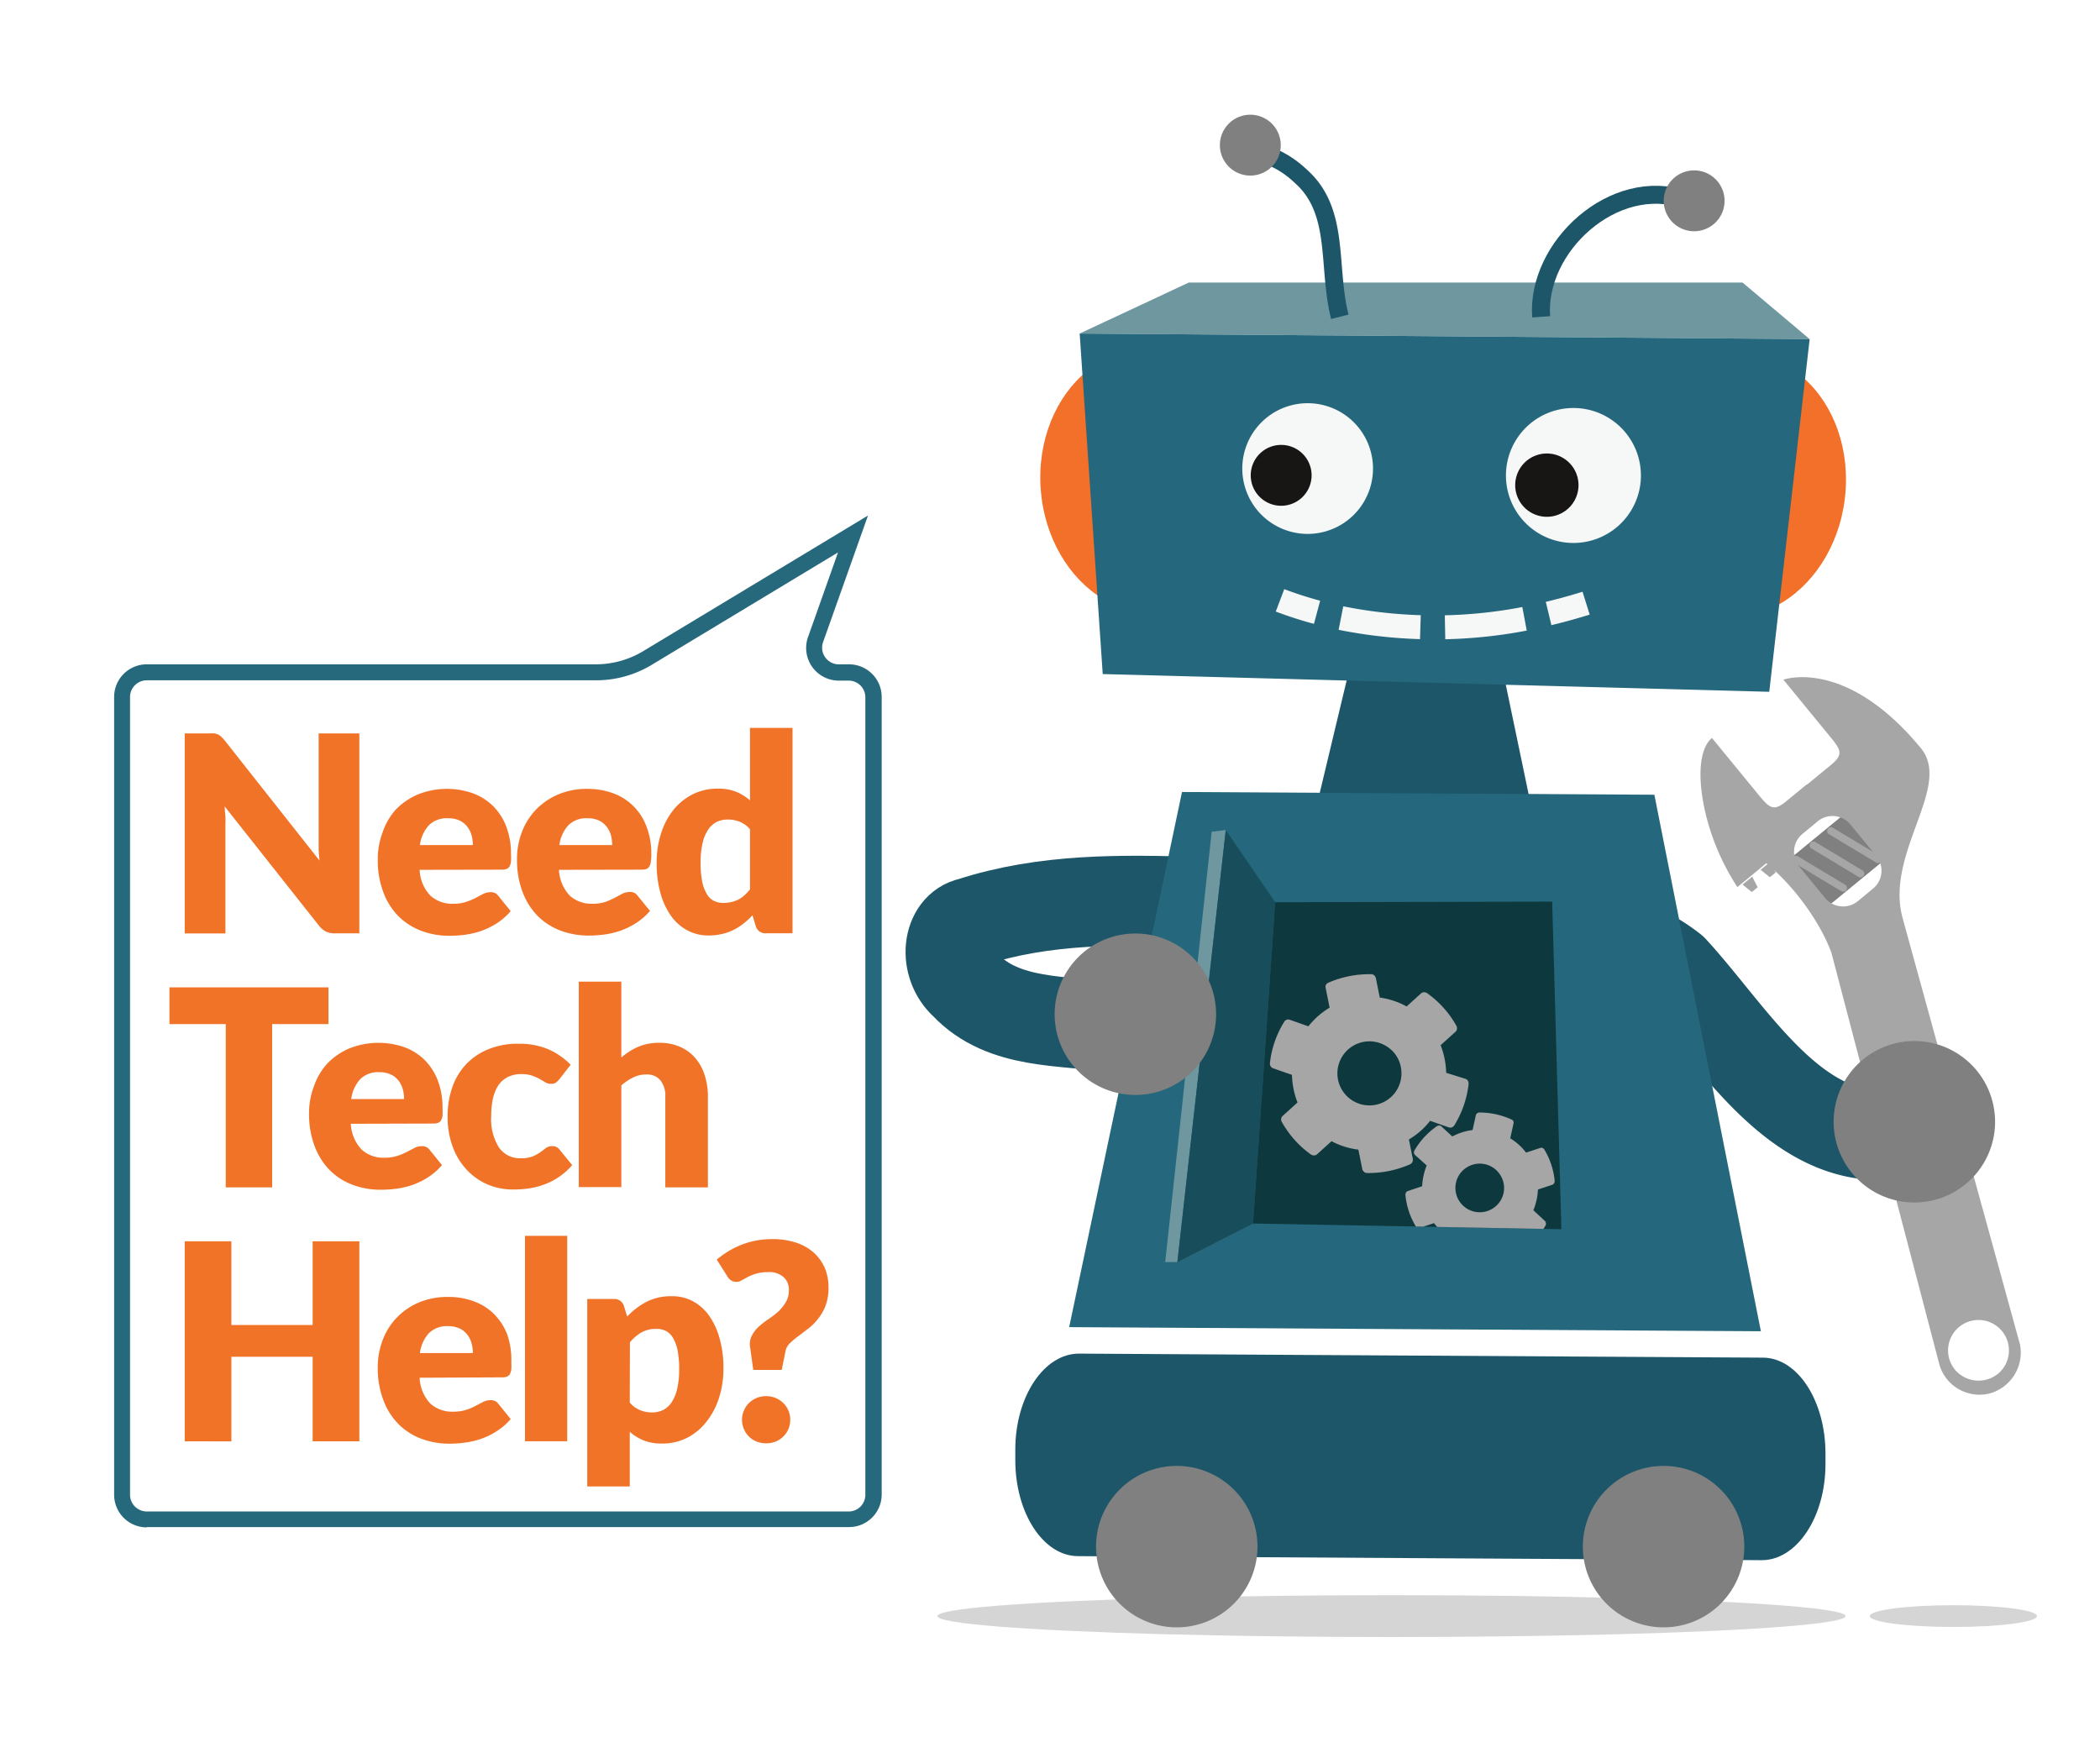 <svg xmlns="http://www.w3.org/2000/svg" xmlns:xlink="http://www.w3.org/1999/xlink" viewBox="0 0 276 229"><defs><style>.cls-1,.cls-20,.cls-21,.cls-8,.cls-9{fill:none;}.cls-2{isolation:isolate;}.cls-3{fill:#a6a6a6;}.cls-4{fill:gray;}.cls-5{fill:#d5d5d5;mix-blend-mode:multiply;}.cls-6{fill:#6e979f;}.cls-7{fill:#f27029;}.cls-8,.cls-9{stroke:#1c5668;}.cls-8{stroke-miterlimit:10;stroke-width:2.36px;}.cls-9{stroke-linejoin:round;stroke-width:11.8px;}.cls-10{fill:#1c5668;}.cls-11{fill:#25677c;}.cls-12{fill:#f6f7f7;}.cls-13{fill:url(#Super_Soft_Black_Vignette_2);}.cls-14{fill:url(#Super_Soft_Black_Vignette_2-2);}.cls-15{fill:#184e5b;}.cls-16{fill:#0c383e;}.cls-17{clip-path:url(#clip-path);}.cls-18{fill:#26697d;}.cls-19{fill:#f07328;}.cls-20,.cls-21{stroke:#f6f7f7;stroke-linejoin:bevel;stroke-width:3.15px;}.cls-21{stroke-dasharray:10.52 3.24;}</style><radialGradient id="Super_Soft_Black_Vignette_2" cx="168.36" cy="62.5" r="4.02" gradientUnits="userSpaceOnUse"><stop offset="0.57" stop-color="#181614"/><stop offset="0.8" stop-color="#181614"/><stop offset="1" stop-color="#181614"/></radialGradient><radialGradient id="Super_Soft_Black_Vignette_2-2" cx="203.3" cy="63.76" r="4.16" xlink:href="#Super_Soft_Black_Vignette_2"/><clipPath id="clip-path"><polygon class="cls-1" points="167.6 118.59 204 118.51 205.21 161.57 164.69 160.82 167.6 118.59"/></clipPath></defs><title>robot-chat-help</title><g class="cls-2"><g id="Layer_1" data-name="Layer 1"><path class="cls-3" d="M228.34,116.6a31.19,31.19,0,0,1-2.65-5C223.24,105.73,222.6,99,225,97l6.1,7.44c1.49,1.81,2,2.26,3.72.84l2.61-2.15,2.93,3.56Z"/><polygon class="cls-3" points="232.61 115.3 231.39 114.33 232.66 113.28 233.38 114.68 232.61 115.3"/><polygon class="cls-3" points="230.24 117.25 229.02 116.27 230.29 115.23 231.01 116.62 230.24 117.25"/><path class="cls-4" d="M236.28,117.2c1.4,1.71,3.46,2.33,4.6,1.4l6.5-5.33c1.14-.94.93-3.08-.47-4.79h0c-1.41-1.71-3.47-2.33-4.61-1.4l-6.49,5.33c-1.14.94-.93,3.08.47,4.79Z"/><path class="cls-3" d="M246.57,113.37a.49.49,0,0,0,.68-.17h0a.5.5,0,0,0-.17-.68l-6.19-3.72a.49.49,0,0,0-.68.17h0a.49.49,0,0,0,.17.68Z"/><path class="cls-3" d="M244.27,115.26a.5.5,0,0,0,.68-.17h0a.49.49,0,0,0-.17-.68l-6.19-3.73a.5.5,0,0,0-.68.17h0a.5.5,0,0,0,.17.68Z"/><path class="cls-3" d="M242,117.14a.49.49,0,0,0,.68-.17h0a.5.5,0,0,0-.17-.68l-6.19-3.72a.49.49,0,0,0-.68.17h0a.49.49,0,0,0,.17.68Z"/><path class="cls-3" d="M261.48,183.16a5.57,5.57,0,0,0,4-6.46L250,120.46c-2.14-8.47,6.59-17.1,2.46-22.12-9.89-12-18.07-9-18.07-9l6.1,7.44c1.49,1.81,1.83,2.39.1,3.81l-12.44,10.2c6.13,3.14,10.89,9.9,12.55,14.44l14.22,54.23A5.49,5.49,0,0,0,261.48,183.16Zm-25-69.26a3.06,3.06,0,0,1,.42-4.3l2-1.65a3.06,3.06,0,0,1,4.3.42l3.39,4.13a3.06,3.06,0,0,1-.42,4.3l-2,1.65a3.06,3.06,0,0,1-4.3-.42ZM256.91,180a4,4,0,1,1,5.7.56A4.07,4.07,0,0,1,256.91,180Z"/><ellipse class="cls-5" cx="256.73" cy="212.42" rx="10.99" ry="1.43"/><ellipse class="cls-5" cx="182.88" cy="212.42" rx="59.68" ry="2.75"/><polyline class="cls-6" points="141.9 43.84 156.24 37.14 229.02 37.14 237.84 44.57 141.9 43.84"/><path class="cls-7" d="M237.13,49.76c3.91,3.49,6.11,9.41,5.33,15.81s-4.35,11.62-9,14.06Z"/><path class="cls-8" d="M165.77,20.08a15.32,15.32,0,0,1,2.94,1.35A13.51,13.51,0,0,1,171,23.2c5.16,4.6,3.42,11.86,5.09,18.44"/><path class="cls-4" d="M160.58,17.68a4,4,0,1,0,5.17-2.34A4,4,0,0,0,160.58,17.68Z"/><path class="cls-9" d="M253.26,148.13c-15.62,5.52-24.59-11.13-33.41-20.71a21.72,21.72,0,0,0-7.65-3.87"/><path class="cls-4" d="M241.19,145.4a10.61,10.61,0,1,0,9.7-8.54A10.61,10.61,0,0,0,241.19,145.4Z"/><path class="cls-9" d="M144.68,134.59c.82-.12,1,.66,1.75.5-6.64-1.07-14.51-.29-19.61-5.69-2.93-2.62-2.32-7.55.76-8.17,19.59-6.35,40.28.72,60-4.64"/><polygon class="cls-10" points="177.85 85.84 197.78 89.41 202.18 110.51 171.86 110.87 177.85 85.84"/><path class="cls-10" d="M239.92,192.44c0,7-3.8,12.65-8.39,12.63l-89.84-.53c-4.6,0-8.29-5.73-8.25-12.73v-1.27c0-7,3.8-12.65,8.4-12.62l89.84.53c4.59,0,8.28,5.72,8.24,12.72Z"/><path class="cls-4" d="M165.27,203.28a10.61,10.61,0,1,1-10.61-10.6A10.61,10.61,0,0,1,165.27,203.28Z"/><path class="cls-4" d="M229.25,203.28a10.61,10.61,0,1,1-10.6-10.6A10.6,10.6,0,0,1,229.25,203.28Z"/><polygon class="cls-11" points="217.43 104.46 186.39 104.28 155.35 104.1 140.52 174.44 185.97 174.71 231.43 174.98 217.43 104.46"/><path class="cls-7" d="M142.89,48.76c-4.08,3.29-6.58,9.1-6.11,15.53s3.76,11.81,8.27,14.48Z"/><path class="cls-8" d="M221.5,26.25c-9.38-3.24-19.61,6.2-18.95,15.39"/><path class="cls-4" d="M218.91,25a4,4,0,1,0,5.18-2.34A4,4,0,0,0,218.91,25Z"/><polygon class="cls-11" points="232.53 90.93 144.93 88.6 141.9 43.84 237.84 44.57 232.53 90.93"/><path class="cls-12" d="M180.45,61.8A8.59,8.59,0,1,1,172.09,53,8.59,8.59,0,0,1,180.45,61.8Z"/><path class="cls-12" d="M215.66,62.74A8.87,8.87,0,1,1,207,53.63,8.87,8.87,0,0,1,215.66,62.74Z"/><path class="cls-13" d="M172.38,62.61a4,4,0,1,1-3.91-4.13A4,4,0,0,1,172.38,62.61Z"/><path class="cls-14" d="M207.46,63.87a4.16,4.16,0,1,1-4.05-4.26A4.16,4.16,0,0,1,207.46,63.87Z"/><polygon class="cls-6" points="153.14 165.89 154.74 165.89 161.1 109.1 159.25 109.32 153.14 165.89"/><polygon class="cls-15" points="154.74 165.89 164.69 160.82 167.6 118.59 161.1 109.1 154.74 165.89"/><polygon class="cls-16" points="167.6 118.59 204 118.51 205.21 161.57 164.69 160.82 167.6 118.59"/><path class="cls-3" d="M192.56,141.79a.56.56,0,0,1,.35.25.69.69,0,0,1,.11.41,13.12,13.12,0,0,1-1.87,5.45.79.79,0,0,1-.32.28.63.63,0,0,1-.43,0l-2.44-.86a9.94,9.94,0,0,1-2.79,2.45l.51,2.54a.68.68,0,0,1-.05.42.61.61,0,0,1-.29.3,13.51,13.51,0,0,1-5.71,1.15.58.58,0,0,1-.38-.17.67.67,0,0,1-.21-.36l-.51-2.54A10.16,10.16,0,0,1,175,150l-1.91,1.73a.59.59,0,0,1-.41.14.82.82,0,0,1-.4-.13,13.14,13.14,0,0,1-3.83-4.3.62.62,0,0,1-.06-.42.55.55,0,0,1,.22-.37l1.92-1.74a10.67,10.67,0,0,1-.73-3.63l-2.44-.85a.62.62,0,0,1-.35-.26.67.67,0,0,1-.11-.41,13.08,13.08,0,0,1,1.87-5.44.72.72,0,0,1,.32-.28.58.58,0,0,1,.43,0l2.44.86a10.1,10.1,0,0,1,2.79-2.45l-.51-2.54a.72.72,0,0,1,0-.41.67.67,0,0,1,.29-.31,13.5,13.5,0,0,1,5.71-1.14.57.57,0,0,1,.38.16.73.73,0,0,1,.21.37l.51,2.54a10.14,10.14,0,0,1,3.53,1.17l1.91-1.73a.64.64,0,0,1,.41-.14.84.84,0,0,1,.4.14,13.09,13.09,0,0,1,3.84,4.3.67.67,0,0,1,.05.42.57.57,0,0,1-.22.37l-1.92,1.73a10.77,10.77,0,0,1,.73,3.63Zm-10.26-4.22a4.21,4.21,0,1,0,1.81,2.68A4.06,4.06,0,0,0,182.3,137.57Z"/><g class="cls-17"><path class="cls-3" d="M203,160.44a.42.42,0,0,1,.16.28.48.48,0,0,1,0,.31,9.89,9.89,0,0,1-2.94,3.2.67.67,0,0,1-.31.1.48.48,0,0,1-.3-.11l-1.43-1.33a7.73,7.73,0,0,1-2.67.85l-.42,1.91a.48.48,0,0,1-.16.27.5.5,0,0,1-.29.12,10.08,10.08,0,0,1-4.29-.94.45.45,0,0,1-.22-.23.55.55,0,0,1,0-.31l.42-1.91a7.64,7.64,0,0,1-2.08-1.88l-1.85.61a.43.43,0,0,1-.32,0,.54.54,0,0,1-.24-.21,9.83,9.83,0,0,1-1.35-4.13.59.59,0,0,1,.09-.31.42.42,0,0,1,.26-.19l1.85-.62a8.31,8.31,0,0,1,.6-2.73L186,151.83a.42.42,0,0,1-.16-.28.47.47,0,0,1,.05-.31,9.89,9.89,0,0,1,2.94-3.2.57.57,0,0,1,.31-.1.43.43,0,0,1,.3.11l1.43,1.33a7.73,7.73,0,0,1,2.67-.85l.42-1.91a.48.48,0,0,1,.16-.27.45.45,0,0,1,.29-.12,10.08,10.08,0,0,1,4.29.94.37.37,0,0,1,.21.23.48.48,0,0,1,0,.31l-.42,1.91a7.64,7.64,0,0,1,2.08,1.88l1.85-.61a.49.49,0,0,1,.32,0,.64.64,0,0,1,.24.22,9.83,9.83,0,0,1,1.35,4.13.59.59,0,0,1-.09.31.46.46,0,0,1-.26.19l-1.85.61a8.2,8.2,0,0,1-.6,2.73Zm-5.82-6a3.19,3.19,0,0,0-4.4-1,3.18,3.18,0,0,0-1,4.41,3.19,3.19,0,0,0,4.4,1,3.18,3.18,0,0,0,1-4.41Z"/></g><path class="cls-4" d="M152,143.55a10.61,10.61,0,1,1,7.83-10.28A10.61,10.61,0,0,1,152,143.55Z"/><path class="cls-18" d="M19.29,199.72v1h92.3a4.29,4.29,0,0,0,4.29-4.29V91.61a4.29,4.29,0,0,0-4.29-4.29h-1.34a2.14,2.14,0,0,1-1.57-.66,2.17,2.17,0,0,1-.5-2.27l5.9-16.63L84.53,85.59a12.09,12.09,0,0,1-6.23,1.73h-59A4.29,4.29,0,0,0,15,91.61V196.47a4.29,4.29,0,0,0,4.29,4.29v-2.09a2.21,2.21,0,0,1-2.2-2.2V91.61a2.2,2.2,0,0,1,2.2-2.19h59a14.17,14.17,0,0,0,7.31-2l24.54-14.81-3.94,11.12a4.29,4.29,0,0,0,4,5.73h1.34a2.19,2.19,0,0,1,2.19,2.19V196.47a2.19,2.19,0,0,1-2.19,2.2H19.29Z"/><path class="cls-19" d="M47.23,96.4v26.28H44.05a2.76,2.76,0,0,1-1.18-.22,2.91,2.91,0,0,1-.95-.79L29.53,106c0,.47.08.93.1,1.37s0,.85,0,1.23v14.09H24.28V96.4h3.21a6.32,6.32,0,0,1,.67,0,1.69,1.69,0,0,1,.48.14,1.4,1.4,0,0,1,.42.28,5.6,5.6,0,0,1,.45.48L42,113.12q-.09-.75-.12-1.47c0-.47,0-.92,0-1.34V96.4Z"/><path class="cls-19" d="M55.15,114.33a5.27,5.27,0,0,0,1.42,3.4,4.28,4.28,0,0,0,3,1.06,5.23,5.23,0,0,0,1.68-.24,8.73,8.73,0,0,0,1.25-.52l1-.53a2.2,2.2,0,0,1,1-.23,1.15,1.15,0,0,1,1,.49l1.62,2a8.49,8.49,0,0,1-1.86,1.62,10.4,10.4,0,0,1-2.06,1,11.69,11.69,0,0,1-2.11.49,16,16,0,0,1-2,.13,10.41,10.41,0,0,1-3.69-.64,8.56,8.56,0,0,1-3-1.9,8.83,8.83,0,0,1-2-3.14,11.73,11.73,0,0,1-.75-4.37,9.8,9.8,0,0,1,.64-3.55A8.61,8.61,0,0,1,52,106.43a9,9,0,0,1,2.9-2,10.32,10.32,0,0,1,7.25-.16,7.54,7.54,0,0,1,2.66,1.68,7.65,7.65,0,0,1,1.73,2.7,10,10,0,0,1,.62,3.61,9.15,9.15,0,0,1,0,1,1.73,1.73,0,0,1-.2.63.78.78,0,0,1-.39.33,1.81,1.81,0,0,1-.62.09Zm7-3.25a4.74,4.74,0,0,0-.18-1.3,3,3,0,0,0-.56-1.12,2.83,2.83,0,0,0-1-.81,3.62,3.62,0,0,0-1.54-.3,3.33,3.33,0,0,0-2.49.91,4.71,4.71,0,0,0-1.19,2.62Z"/><path class="cls-19" d="M73.46,114.33a5.32,5.32,0,0,0,1.43,3.4,4.26,4.26,0,0,0,3,1.06,5.13,5.13,0,0,0,1.67-.24A9.39,9.39,0,0,0,80.8,118l1-.53a2.19,2.19,0,0,1,1-.23,1.13,1.13,0,0,1,1,.49l1.63,2a8.53,8.53,0,0,1-1.87,1.62,10.15,10.15,0,0,1-2.06,1,11.31,11.31,0,0,1-2.11.49,15.74,15.74,0,0,1-2,.13,10.45,10.45,0,0,1-3.69-.64,8.52,8.52,0,0,1-3-1.9,9,9,0,0,1-2-3.14,11.73,11.73,0,0,1-.75-4.37,9.8,9.8,0,0,1,.64-3.55,8.76,8.76,0,0,1,1.84-2.94,8.9,8.9,0,0,1,2.91-2,9.61,9.61,0,0,1,3.85-.74,9.74,9.74,0,0,1,3.4.58,7.33,7.33,0,0,1,4.38,4.38,9.76,9.76,0,0,1,.63,3.61,7,7,0,0,1-.06,1,1.42,1.42,0,0,1-.2.63.72.72,0,0,1-.38.33,1.87,1.87,0,0,1-.63.09Zm7-3.25a5.15,5.15,0,0,0-.17-1.3,3.19,3.19,0,0,0-.56-1.12,3,3,0,0,0-1-.81,3.54,3.54,0,0,0-1.53-.3,3.33,3.33,0,0,0-2.49.91,4.71,4.71,0,0,0-1.19,2.62Z"/><path class="cls-19" d="M104.16,95.67v27H100.7a1.3,1.3,0,0,1-1.37-.94l-.43-1.42a10.77,10.77,0,0,1-1.18,1.08,7,7,0,0,1-1.32.84,6.53,6.53,0,0,1-1.54.54,7.63,7.63,0,0,1-1.77.19,5.8,5.8,0,0,1-2.71-.65,6.26,6.26,0,0,1-2.15-1.87,9.43,9.43,0,0,1-1.41-3,14.27,14.27,0,0,1-.52-4,12.53,12.53,0,0,1,.58-3.89,9.54,9.54,0,0,1,1.63-3.1,7.74,7.74,0,0,1,2.54-2.05,7.2,7.2,0,0,1,3.26-.74,6.35,6.35,0,0,1,2.46.42,6.47,6.47,0,0,1,1.8,1.12V95.67ZM98.57,109a3.46,3.46,0,0,0-1.37-1,4.26,4.26,0,0,0-1.55-.28,3.39,3.39,0,0,0-1.43.3,3,3,0,0,0-1.13,1,5.33,5.33,0,0,0-.74,1.76,10.9,10.9,0,0,0-.27,2.61,12.43,12.43,0,0,0,.21,2.49,5.2,5.2,0,0,0,.61,1.63,2.23,2.23,0,0,0,.93.9,2.65,2.65,0,0,0,1.2.27,4.72,4.72,0,0,0,1.11-.12,4.35,4.35,0,0,0,.92-.33,4.43,4.43,0,0,0,.78-.55,7.74,7.74,0,0,0,.73-.77Z"/><path class="cls-19" d="M43.17,134.61h-7.4v21.46h-6.1V134.61h-7.4v-4.83h20.9Z"/><path class="cls-19" d="M46.11,147.71a5.25,5.25,0,0,0,1.43,3.4,4.21,4.21,0,0,0,3,1.06,5.23,5.23,0,0,0,1.68-.24,7.71,7.71,0,0,0,1.25-.52l1-.52a2.08,2.08,0,0,1,1-.24,1.18,1.18,0,0,1,1,.49l1.62,2a8.49,8.49,0,0,1-1.86,1.62,9.87,9.87,0,0,1-2.06,1,10.73,10.73,0,0,1-2.11.49,15.74,15.74,0,0,1-2,.13,10.45,10.45,0,0,1-3.69-.64,8.38,8.38,0,0,1-3-1.9,9,9,0,0,1-2-3.14,11.73,11.73,0,0,1-.75-4.37,9.8,9.8,0,0,1,.64-3.55A8.61,8.61,0,0,1,43,139.81a8.79,8.79,0,0,1,2.9-2,10.35,10.35,0,0,1,7.26-.16,7.43,7.43,0,0,1,2.65,1.67,7.83,7.83,0,0,1,1.73,2.7,10,10,0,0,1,.62,3.62,9.42,9.42,0,0,1,0,1,1.67,1.67,0,0,1-.2.63.81.81,0,0,1-.39.32,1.81,1.81,0,0,1-.62.09Zm7-3.25a5.07,5.07,0,0,0-.17-1.29,3.42,3.42,0,0,0-.56-1.13,2.82,2.82,0,0,0-1-.8,3.44,3.44,0,0,0-1.54-.31,3.33,3.33,0,0,0-2.49.91,4.81,4.81,0,0,0-1.19,2.62Z"/><path class="cls-19" d="M73.57,141.79a3.21,3.21,0,0,1-.48.49,1.09,1.09,0,0,1-.67.18,1.36,1.36,0,0,1-.75-.2l-.75-.44a5.86,5.86,0,0,0-1-.44,4.3,4.3,0,0,0-1.39-.2,3.93,3.93,0,0,0-1.78.38,3.3,3.3,0,0,0-1.24,1.08,5.15,5.15,0,0,0-.72,1.73,10.59,10.59,0,0,0-.23,2.3,7,7,0,0,0,1,4.13,3.32,3.32,0,0,0,2.86,1.44A4.07,4.07,0,0,0,70,152a5.3,5.3,0,0,0,1-.54l.73-.55a1.38,1.38,0,0,1,.84-.26,1.16,1.16,0,0,1,1,.49l1.63,2a8.81,8.81,0,0,1-3.78,2.59,9.82,9.82,0,0,1-2,.49,14.92,14.92,0,0,1-2,.13,8.52,8.52,0,0,1-3.28-.64,8.21,8.21,0,0,1-2.74-1.89,8.92,8.92,0,0,1-1.87-3,11.21,11.21,0,0,1-.7-4.11,11.35,11.35,0,0,1,.61-3.78,8.44,8.44,0,0,1,1.78-3,8.28,8.28,0,0,1,2.92-2,10.18,10.18,0,0,1,4-.74,9.85,9.85,0,0,1,3.86.7,9.37,9.37,0,0,1,3,2.06Z"/><path class="cls-19" d="M81.66,139a9.05,9.05,0,0,1,2.19-1.4,6.92,6.92,0,0,1,2.82-.53,6.63,6.63,0,0,1,2.72.53,5.67,5.67,0,0,1,2,1.48,6.45,6.45,0,0,1,1.23,2.25,9.3,9.3,0,0,1,.42,2.85v11.89h-5.6V144.18A3.27,3.27,0,0,0,86.8,142a2.27,2.27,0,0,0-1.86-.77,3.87,3.87,0,0,0-1.72.39,6.89,6.89,0,0,0-1.56,1.05v13.36H76.07v-27h5.59Z"/><path class="cls-19" d="M47.23,163.16v26.29H41.09V178.33H30.41v11.12H24.28V163.16h6.13v11H41.09v-11Z"/><path class="cls-19" d="M55.15,181.09a5.3,5.3,0,0,0,1.42,3.41,4.27,4.27,0,0,0,3,1.05,5.54,5.54,0,0,0,1.68-.23,7.7,7.7,0,0,0,1.25-.53l1-.52a2.07,2.07,0,0,1,1-.23,1.17,1.17,0,0,1,1,.48l1.62,2a8.18,8.18,0,0,1-1.86,1.61,9.39,9.39,0,0,1-2.06,1,10.9,10.9,0,0,1-2.11.49,16.07,16.07,0,0,1-2,.14,10.64,10.64,0,0,1-3.69-.64,8.44,8.44,0,0,1-3-1.91,8.83,8.83,0,0,1-2-3.14,11.68,11.68,0,0,1-.75-4.36,9.86,9.86,0,0,1,.64-3.56,8.63,8.63,0,0,1,4.74-4.94,9.65,9.65,0,0,1,3.85-.74,9.48,9.48,0,0,1,3.4.58,7.27,7.27,0,0,1,2.66,1.68,7.7,7.7,0,0,1,1.73,2.69A10,10,0,0,1,67.2,179a9.42,9.42,0,0,1,0,1,1.87,1.87,0,0,1-.2.63.76.76,0,0,1-.39.32,1.59,1.59,0,0,1-.62.09Zm7-3.24a4.69,4.69,0,0,0-.18-1.3,3.07,3.07,0,0,0-.56-1.13,2.7,2.7,0,0,0-1-.8,3.47,3.47,0,0,0-1.54-.31,3.37,3.37,0,0,0-2.49.91,4.77,4.77,0,0,0-1.19,2.63Z"/><path class="cls-19" d="M74.55,162.44v27H69v-27Z"/><path class="cls-19" d="M82.43,173.05a9.53,9.53,0,0,1,2.5-1.92,6.93,6.93,0,0,1,3.32-.75A5.68,5.68,0,0,1,91,171a6.26,6.26,0,0,1,2.15,1.87,9.43,9.43,0,0,1,1.41,3,14.22,14.22,0,0,1,.52,4,12.46,12.46,0,0,1-.59,3.9,9.86,9.86,0,0,1-1.64,3.1A7.61,7.61,0,0,1,90.28,189a7.16,7.16,0,0,1-3.25.74,6.35,6.35,0,0,1-2.46-.42,6.47,6.47,0,0,1-1.8-1.12v7.18H77.18V170.74h3.46a1.3,1.3,0,0,1,1.37.94Zm.34,11.31a3.64,3.64,0,0,0,1.37,1,4.07,4.07,0,0,0,1.55.29,3.36,3.36,0,0,0,1.43-.3,3,3,0,0,0,1.13-1,5.33,5.33,0,0,0,.74-1.76,11,11,0,0,0,.27-2.63,12.43,12.43,0,0,0-.21-2.49,5.2,5.2,0,0,0-.61-1.63,2.29,2.29,0,0,0-.93-.9,2.65,2.65,0,0,0-1.2-.27,3.92,3.92,0,0,0-2,.46,5.51,5.51,0,0,0-1.52,1.31Z"/><path class="cls-19" d="M94.2,165.56a13.63,13.63,0,0,1,1.46-1.05,11,11,0,0,1,1.68-.85,10.44,10.44,0,0,1,1.94-.58,11.32,11.32,0,0,1,2.25-.21,9.74,9.74,0,0,1,3.06.45,6.61,6.61,0,0,1,2.32,1.29,5.91,5.91,0,0,1,1.47,2,6.6,6.6,0,0,1,.51,2.63,6.77,6.77,0,0,1-.38,2.37,6.57,6.57,0,0,1-1,1.74,7,7,0,0,1-1.28,1.28l-1.31,1a9.53,9.53,0,0,0-1.09.91,2,2,0,0,0-.58,1l-.51,2.52H99l-.4-2.9a2.44,2.44,0,0,1,.18-1.54,4.46,4.46,0,0,1,.89-1.2,11.18,11.18,0,0,1,1.28-1,12.05,12.05,0,0,0,1.31-1,5.76,5.76,0,0,0,1-1.23,3,3,0,0,0,.42-1.62,2.18,2.18,0,0,0-.71-1.72,2.81,2.81,0,0,0-2-.64,5.5,5.5,0,0,0-1.59.2,6.13,6.13,0,0,0-1.1.44l-.81.44a1.31,1.31,0,0,1-1.84-.47Zm3.32,21.06a3,3,0,0,1,.25-1.21,2.9,2.9,0,0,1,.67-1,3.35,3.35,0,0,1,1-.66,3.38,3.38,0,0,1,2.5,0,3.4,3.4,0,0,1,1,.66,2.93,2.93,0,0,1,.68,1,3,3,0,0,1,.24,1.21,3,3,0,0,1-.24,1.21,3,3,0,0,1-.68,1,3.19,3.19,0,0,1-1,.65,3.51,3.51,0,0,1-2.5,0,3.14,3.14,0,0,1-1-.65,2.94,2.94,0,0,1-.67-1A3,3,0,0,1,97.52,186.62Z"/><path class="cls-20" d="M168.23,78.91a51.07,51.07,0,0,0,4.87,1.57"/><path class="cls-21" d="M176.24,81.24A62.52,62.52,0,0,0,202,81"/><path class="cls-20" d="M203.53,80.64q2.5-.6,4.93-1.36"/></g></g></svg>